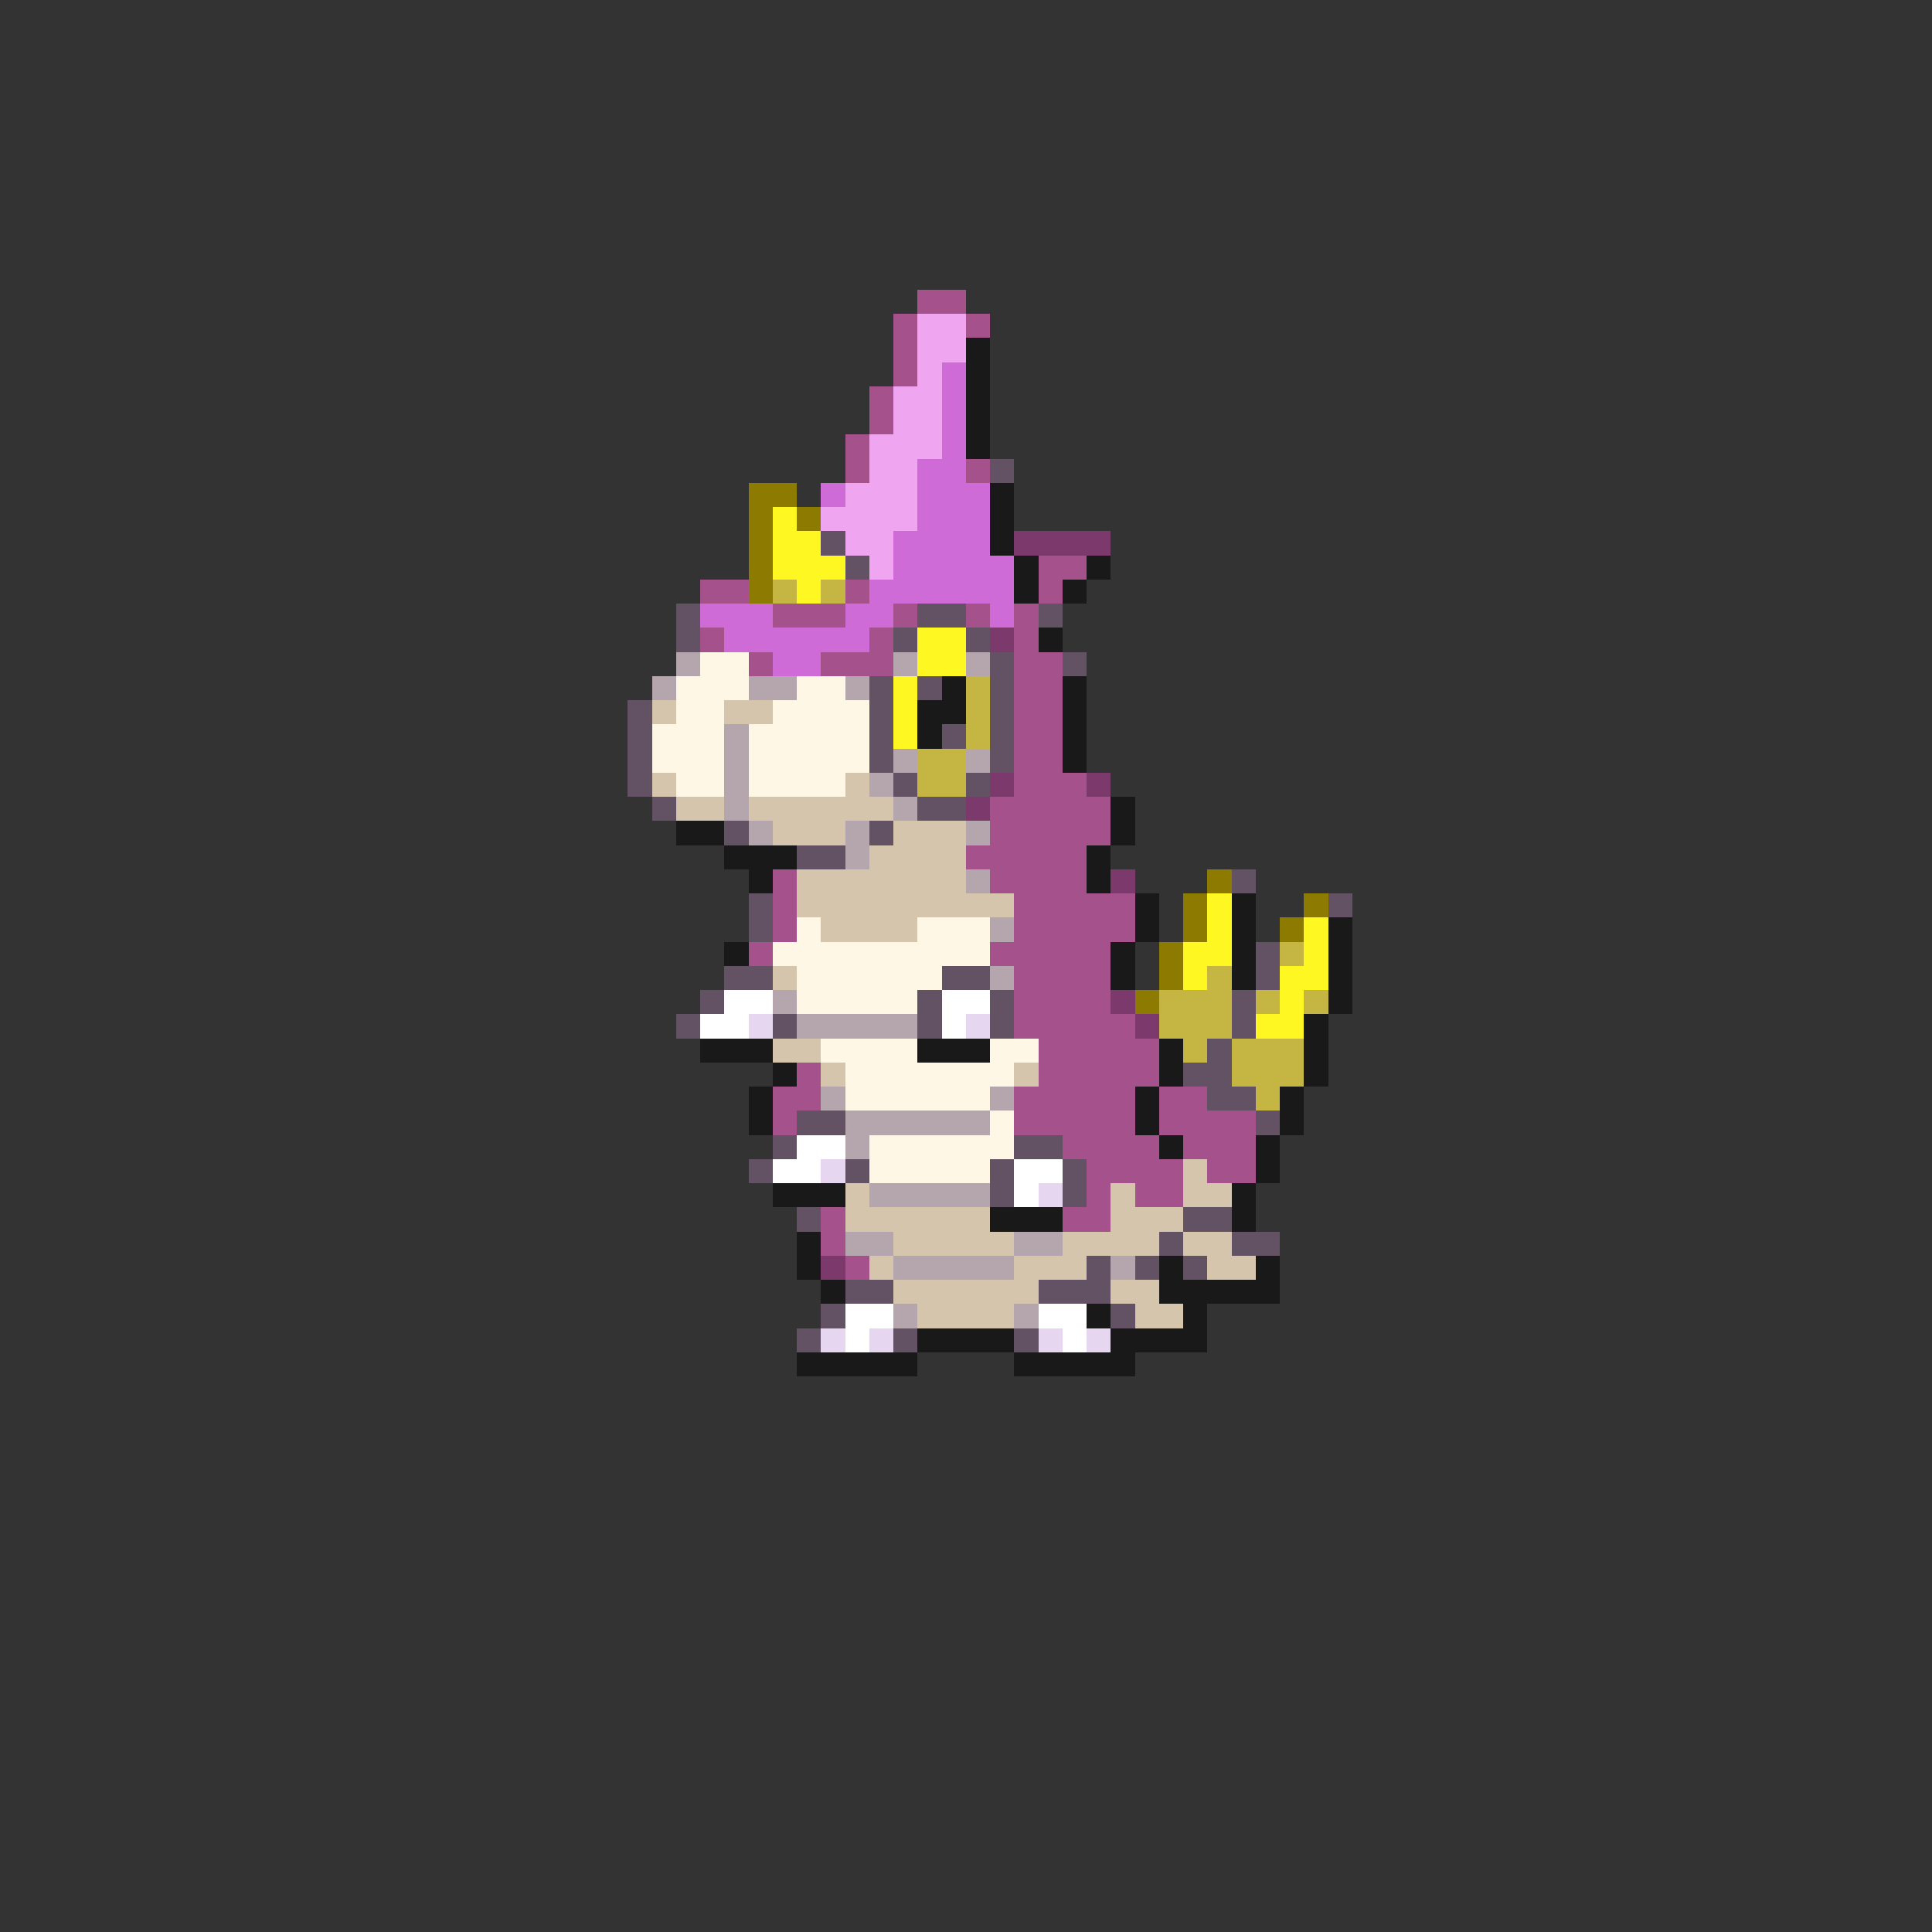 <svg xmlns="http://www.w3.org/2000/svg" viewBox="0 -0.5 80 80" shape-rendering="crispEdges">
<rect x="0" y="-0.5" width="80" height="80" fill="#333333" stroke="none"/>
<path stroke="#a5528c" d="M38 12h2M37 13h1M40 13h1M37 14h1M37 15h1M36 16h1M36 17h1M35 18h1M35 19h1M40 19h1M43 23h2M29 24h2M35 24h1M43 24h1M32 25h3M37 25h1M40 25h1M42 25h1M29 26h1M36 26h1M42 26h1M31 27h1M34 27h3M42 27h2M42 28h2M42 29h2M42 30h2M42 31h2M42 32h3M41 33h5M41 34h5M40 35h5M32 36h1M41 36h4M32 37h1M42 37h5M32 38h1M42 38h5M31 39h1M41 39h5M42 40h4M42 41h4M42 42h5M43 43h5M33 44h1M43 44h5M32 45h2M42 45h5M48 45h2M32 46h1M42 46h5M48 46h4M44 47h4M49 47h3M45 48h4M50 48h2M45 49h1M47 49h2M34 50h1M44 50h2M34 51h1M35 52h1" />
<path stroke="#efa5ef" d="M38 13h2M38 14h2M38 15h1M37 16h2M37 17h2M36 18h3M36 19h2M35 20h3M34 21h4M35 22h2M36 23h1" />
<path stroke="#191919" d="M40 14h1M40 15h1M40 16h1M40 17h1M40 18h1M41 20h1M41 21h1M41 22h1M42 23h1M45 23h1M42 24h1M44 24h1M43 26h1M39 28h1M44 28h1M38 29h2M44 29h1M38 30h1M44 30h1M44 31h1M46 33h1M28 34h2M46 34h1M30 35h3M45 35h1M31 36h1M45 36h1M47 37h1M51 37h1M47 38h1M51 38h1M55 38h1M30 39h1M46 39h1M51 39h1M55 39h1M46 40h1M51 40h1M55 40h1M55 41h1M54 42h1M29 43h3M38 43h3M48 43h1M54 43h1M32 44h1M48 44h1M54 44h1M31 45h1M47 45h1M53 45h1M31 46h1M47 46h1M53 46h1M48 47h1M52 47h1M52 48h1M32 49h3M51 49h1M41 50h3M51 50h1M33 51h1M33 52h1M48 52h1M52 52h1M34 53h1M48 53h5M45 54h1M49 54h1M38 55h4M46 55h4M33 56h5M42 56h5" />
<path stroke="#ce6bd6" d="M39 15h1M39 16h1M39 17h1M39 18h1M38 19h2M34 20h1M38 20h3M38 21h3M37 22h4M37 23h5M36 24h6M29 25h3M35 25h2M41 25h1M30 26h6M32 27h2" />
<path stroke="#635263" d="M41 19h1M34 22h1M35 23h1M28 25h1M38 25h2M43 25h1M28 26h1M37 26h1M40 26h1M41 27h1M44 27h1M36 28h1M38 28h1M41 28h1M26 29h1M36 29h1M41 29h1M26 30h1M36 30h1M39 30h1M41 30h1M26 31h1M36 31h1M41 31h1M26 32h1M37 32h1M40 32h1M27 33h1M38 33h2M30 34h1M36 34h1M33 35h2M51 36h1M31 37h1M55 37h1M31 38h1M52 39h1M30 40h2M39 40h2M52 40h1M29 41h1M38 41h1M41 41h1M51 41h1M28 42h1M32 42h1M38 42h1M41 42h1M51 42h1M50 43h1M49 44h2M50 45h2M33 46h2M52 46h1M32 47h1M42 47h2M31 48h1M35 48h1M41 48h1M44 48h1M41 49h1M44 49h1M33 50h1M49 50h2M48 51h1M51 51h2M45 52h1M47 52h1M49 52h1M35 53h2M43 53h3M34 54h1M46 54h1M33 55h1M37 55h1M42 55h1" />
<path stroke="#8c7b00" d="M31 20h2M31 21h1M33 21h1M31 22h1M31 23h1M31 24h1M50 36h1M49 37h1M54 37h1M49 38h1M53 38h1M48 39h1M48 40h1M47 41h1" />
<path stroke="#fff721" d="M32 21h1M32 22h2M32 23h3M33 24h1M38 26h2M38 27h2M37 28h1M37 29h1M37 30h1M50 37h1M50 38h1M54 38h1M49 39h2M54 39h1M49 40h1M53 40h2M53 41h1M52 42h2" />
<path stroke="#7b3a6b" d="M42 22h4M41 26h1M41 32h1M45 32h1M40 33h1M46 36h1M46 41h1M47 42h1M34 52h1" />
<path stroke="#c5b542" d="M32 24h1M34 24h1M40 28h1M40 29h1M40 30h1M38 31h2M38 32h2M53 39h1M50 40h1M48 41h3M52 41h1M54 41h1M48 42h3M49 43h1M51 43h3M51 44h3M52 45h1" />
<path stroke="#b5a5ad" d="M28 27h1M37 27h1M40 27h1M27 28h1M31 28h2M35 28h1M30 30h1M30 31h1M37 31h1M40 31h1M30 32h1M36 32h1M30 33h1M37 33h1M31 34h1M35 34h1M40 34h1M35 35h1M40 36h1M41 38h1M41 40h1M32 41h1M33 42h5M34 45h1M41 45h1M35 46h6M35 47h1M36 49h5M35 51h2M42 51h2M37 52h5M46 52h1M37 54h1M42 54h1" />
<path stroke="#fff7e6" d="M29 27h2M28 28h3M33 28h2M28 29h2M32 29h4M27 30h3M31 30h5M27 31h3M31 31h5M28 32h2M31 32h4M33 38h1M38 38h3M32 39h9M33 40h6M33 41h5M34 43h4M41 43h2M35 44h7M35 45h6M41 46h1M36 47h6M36 48h5" />
<path stroke="#d6c5ad" d="M27 29h1M30 29h2M27 32h1M35 32h1M28 33h2M31 33h6M32 34h3M37 34h3M36 35h4M33 36h7M33 37h9M34 38h4M32 40h1M32 43h2M34 44h1M42 44h1M49 48h1M35 49h1M46 49h1M49 49h2M35 50h6M46 50h3M37 51h5M44 51h4M49 51h2M36 52h1M42 52h3M50 52h2M37 53h6M46 53h2M38 54h4M47 54h2" />
<path stroke="#ffffff" d="M30 41h2M39 41h2M29 42h2M39 42h1M33 47h2M32 48h2M42 48h2M42 49h1M35 54h2M43 54h2M35 55h1M44 55h1" />
<path stroke="#e6d6ef" d="M31 42h1M40 42h1M34 48h1M43 49h1M34 55h1M36 55h1M43 55h1M45 55h1" />
</svg>